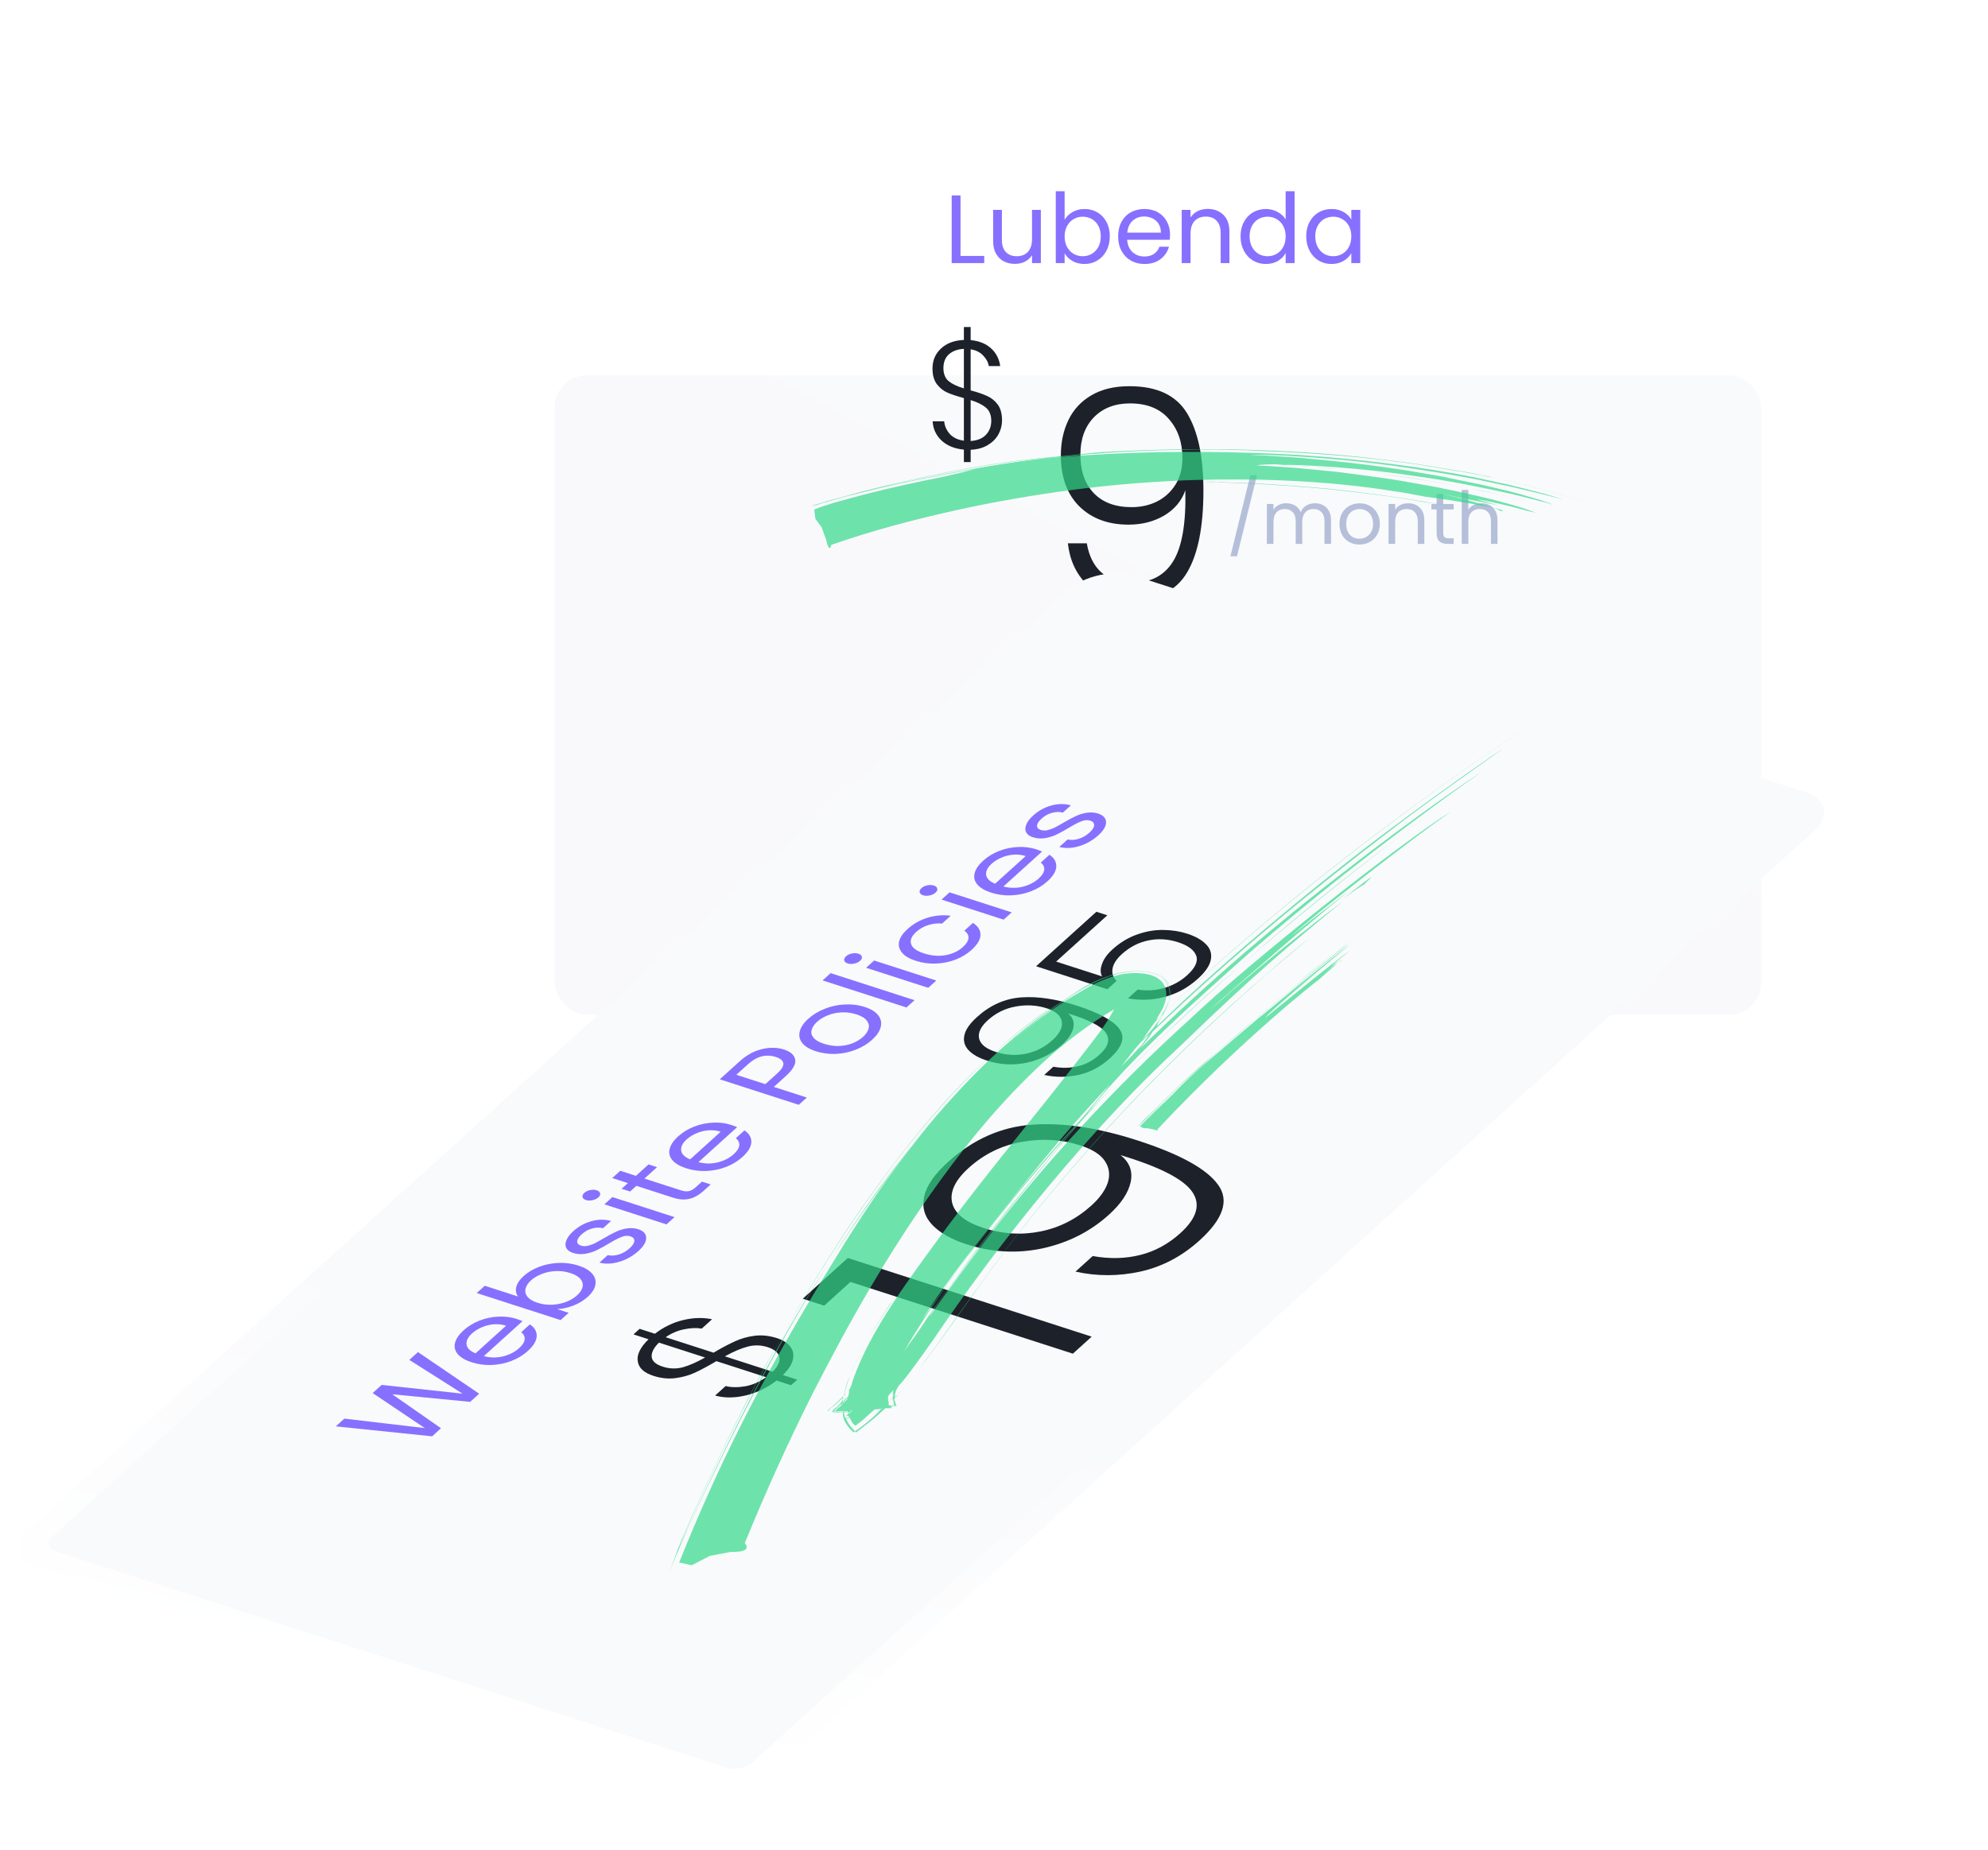 <svg width="491" height="457" viewBox="0 0 491 457" fill="none" xmlns="http://www.w3.org/2000/svg">
<g filter="url(#filter0_ddd_895_30)">
<rect x="137" y="18" width="298" height="158" rx="8" fill="url(#paint0_linear_895_30)"/>
</g>
<path d="M237.231 63.224H243.087V65H235.047V48.272H237.231V63.224ZM257.071 51.848V65H254.887V63.056C254.471 63.728 253.887 64.256 253.135 64.64C252.399 65.008 251.583 65.192 250.687 65.192C249.663 65.192 248.743 64.984 247.927 64.568C247.111 64.136 246.463 63.496 245.983 62.648C245.519 61.8 245.287 60.768 245.287 59.552V51.848H247.447V59.264C247.447 60.56 247.775 61.56 248.431 62.264C249.087 62.952 249.983 63.296 251.119 63.296C252.287 63.296 253.207 62.936 253.879 62.216C254.551 61.496 254.887 60.448 254.887 59.072V51.848H257.071ZM262.942 54.296C263.39 53.512 264.046 52.872 264.91 52.376C265.774 51.88 266.758 51.632 267.862 51.632C269.046 51.632 270.11 51.912 271.054 52.472C271.998 53.032 272.742 53.824 273.286 54.848C273.83 55.856 274.102 57.032 274.102 58.376C274.102 59.704 273.83 60.888 273.286 61.928C272.742 62.968 271.99 63.776 271.03 64.352C270.086 64.928 269.03 65.216 267.862 65.216C266.726 65.216 265.726 64.968 264.862 64.472C264.014 63.976 263.374 63.344 262.942 62.576V65H260.758V47.24H262.942V54.296ZM271.87 58.376C271.87 57.384 271.67 56.52 271.27 55.784C270.87 55.048 270.326 54.488 269.638 54.104C268.966 53.72 268.222 53.528 267.406 53.528C266.606 53.528 265.862 53.728 265.174 54.128C264.502 54.512 263.958 55.08 263.542 55.832C263.142 56.568 262.942 57.424 262.942 58.4C262.942 59.392 263.142 60.264 263.542 61.016C263.958 61.752 264.502 62.32 265.174 62.72C265.862 63.104 266.606 63.296 267.406 63.296C268.222 63.296 268.966 63.104 269.638 62.72C270.326 62.32 270.87 61.752 271.27 61.016C271.67 60.264 271.87 59.384 271.87 58.376ZM288.977 57.92C288.977 58.336 288.953 58.776 288.905 59.24H278.393C278.473 60.536 278.913 61.552 279.713 62.288C280.529 63.008 281.513 63.368 282.665 63.368C283.609 63.368 284.393 63.152 285.017 62.72C285.657 62.272 286.105 61.68 286.361 60.944H288.713C288.361 62.208 287.657 63.24 286.601 64.04C285.545 64.824 284.233 65.216 282.665 65.216C281.417 65.216 280.297 64.936 279.305 64.376C278.329 63.816 277.561 63.024 277.001 62C276.441 60.96 276.161 59.76 276.161 58.4C276.161 57.04 276.433 55.848 276.977 54.824C277.521 53.8 278.281 53.016 279.257 52.472C280.249 51.912 281.385 51.632 282.665 51.632C283.913 51.632 285.017 51.904 285.977 52.448C286.937 52.992 287.673 53.744 288.185 54.704C288.713 55.648 288.977 56.72 288.977 57.92ZM286.721 57.464C286.721 56.632 286.537 55.92 286.169 55.328C285.801 54.72 285.297 54.264 284.657 53.96C284.033 53.64 283.337 53.48 282.569 53.48C281.465 53.48 280.521 53.832 279.737 54.536C278.969 55.24 278.529 56.216 278.417 57.464H286.721ZM298.268 51.608C299.868 51.608 301.164 52.096 302.156 53.072C303.148 54.032 303.644 55.424 303.644 57.248V65H301.484V57.56C301.484 56.248 301.156 55.248 300.5 54.56C299.844 53.856 298.948 53.504 297.812 53.504C296.66 53.504 295.74 53.864 295.052 54.584C294.38 55.304 294.044 56.352 294.044 57.728V65H291.86V51.848H294.044V53.72C294.476 53.048 295.06 52.528 295.796 52.16C296.548 51.792 297.372 51.608 298.268 51.608ZM306.395 58.376C306.395 57.032 306.667 55.856 307.211 54.848C307.755 53.824 308.499 53.032 309.443 52.472C310.403 51.912 311.475 51.632 312.659 51.632C313.683 51.632 314.635 51.872 315.515 52.352C316.395 52.816 317.067 53.432 317.531 54.2V47.24H319.739V65H317.531V62.528C317.099 63.312 316.459 63.96 315.611 64.472C314.763 64.968 313.771 65.216 312.635 65.216C311.467 65.216 310.403 64.928 309.443 64.352C308.499 63.776 307.755 62.968 307.211 61.928C306.667 60.888 306.395 59.704 306.395 58.376ZM317.531 58.4C317.531 57.408 317.331 56.544 316.931 55.808C316.531 55.072 315.987 54.512 315.299 54.128C314.627 53.728 313.883 53.528 313.067 53.528C312.251 53.528 311.507 53.72 310.835 54.104C310.163 54.488 309.627 55.048 309.227 55.784C308.827 56.52 308.627 57.384 308.627 58.376C308.627 59.384 308.827 60.264 309.227 61.016C309.627 61.752 310.163 62.32 310.835 62.72C311.507 63.104 312.251 63.296 313.067 63.296C313.883 63.296 314.627 63.104 315.299 62.72C315.987 62.32 316.531 61.752 316.931 61.016C317.331 60.264 317.531 59.392 317.531 58.4ZM322.614 58.376C322.614 57.032 322.886 55.856 323.43 54.848C323.974 53.824 324.718 53.032 325.662 52.472C326.622 51.912 327.686 51.632 328.854 51.632C330.006 51.632 331.006 51.88 331.854 52.376C332.702 52.872 333.334 53.496 333.75 54.248V51.848H335.958V65H333.75V62.552C333.318 63.32 332.67 63.96 331.806 64.472C330.958 64.968 329.966 65.216 328.83 65.216C327.662 65.216 326.606 64.928 325.662 64.352C324.718 63.776 323.974 62.968 323.43 61.928C322.886 60.888 322.614 59.704 322.614 58.376ZM333.75 58.4C333.75 57.408 333.55 56.544 333.15 55.808C332.75 55.072 332.206 54.512 331.518 54.128C330.846 53.728 330.102 53.528 329.286 53.528C328.47 53.528 327.726 53.72 327.054 54.104C326.382 54.488 325.846 55.048 325.446 55.784C325.046 56.52 324.846 57.384 324.846 58.376C324.846 59.384 325.046 60.264 325.446 61.016C325.846 61.752 326.382 62.32 327.054 62.72C327.726 63.104 328.47 63.296 329.286 63.296C330.102 63.296 330.846 63.104 331.518 62.72C332.206 62.32 332.75 61.752 333.15 61.016C333.55 60.264 333.75 59.392 333.75 58.4Z" fill="#8770FF"/>
<path d="M310.447 117.41L305.515 137.426H303.895L308.809 117.41H310.447ZM324.75 124.322C325.518 124.322 326.202 124.484 326.802 124.808C327.402 125.12 327.876 125.594 328.224 126.23C328.572 126.866 328.746 127.64 328.746 128.552V134.366H327.126V128.786C327.126 127.802 326.88 127.052 326.388 126.536C325.908 126.008 325.254 125.744 324.426 125.744C323.574 125.744 322.896 126.02 322.392 126.572C321.888 127.112 321.636 127.898 321.636 128.93V134.366H320.016V128.786C320.016 127.802 319.77 127.052 319.278 126.536C318.798 126.008 318.144 125.744 317.316 125.744C316.464 125.744 315.786 126.02 315.282 126.572C314.778 127.112 314.526 127.898 314.526 128.93V134.366H312.888V124.502H314.526V125.924C314.85 125.408 315.282 125.012 315.822 124.736C316.374 124.46 316.98 124.322 317.64 124.322C318.468 124.322 319.2 124.508 319.836 124.88C320.472 125.252 320.946 125.798 321.258 126.518C321.534 125.822 321.99 125.282 322.626 124.898C323.262 124.514 323.97 124.322 324.75 124.322ZM335.735 134.528C334.811 134.528 333.971 134.318 333.215 133.898C332.471 133.478 331.883 132.884 331.451 132.116C331.031 131.336 330.821 130.436 330.821 129.416C330.821 128.408 331.037 127.52 331.469 126.752C331.913 125.972 332.513 125.378 333.269 124.97C334.025 124.55 334.871 124.34 335.807 124.34C336.743 124.34 337.589 124.55 338.345 124.97C339.101 125.378 339.695 125.966 340.127 126.734C340.571 127.502 340.793 128.396 340.793 129.416C340.793 130.436 340.565 131.336 340.109 132.116C339.665 132.884 339.059 133.478 338.291 133.898C337.523 134.318 336.671 134.528 335.735 134.528ZM335.735 133.088C336.323 133.088 336.875 132.95 337.391 132.674C337.907 132.398 338.321 131.984 338.633 131.432C338.957 130.88 339.119 130.208 339.119 129.416C339.119 128.624 338.963 127.952 338.651 127.4C338.339 126.848 337.931 126.44 337.427 126.176C336.923 125.9 336.377 125.762 335.789 125.762C335.189 125.762 334.637 125.9 334.133 126.176C333.641 126.44 333.245 126.848 332.945 127.4C332.645 127.952 332.495 128.624 332.495 129.416C332.495 130.22 332.639 130.898 332.927 131.45C333.227 132.002 333.623 132.416 334.115 132.692C334.607 132.956 335.147 133.088 335.735 133.088ZM347.753 124.322C348.953 124.322 349.925 124.688 350.669 125.42C351.413 126.14 351.785 127.184 351.785 128.552V134.366H350.165V128.786C350.165 127.802 349.919 127.052 349.427 126.536C348.935 126.008 348.263 125.744 347.411 125.744C346.547 125.744 345.857 126.014 345.341 126.554C344.837 127.094 344.585 127.88 344.585 128.912V134.366H342.947V124.502H344.585V125.906C344.909 125.402 345.347 125.012 345.899 124.736C346.463 124.46 347.081 124.322 347.753 124.322ZM356.458 125.852V131.666C356.458 132.146 356.56 132.488 356.764 132.692C356.968 132.884 357.322 132.98 357.826 132.98H359.032V134.366H357.556C356.644 134.366 355.96 134.156 355.504 133.736C355.048 133.316 354.82 132.626 354.82 131.666V125.852H353.542V124.502H354.82V122.018H356.458V124.502H359.032V125.852H356.458ZM365.913 124.322C366.657 124.322 367.329 124.484 367.929 124.808C368.529 125.12 368.997 125.594 369.333 126.23C369.681 126.866 369.855 127.64 369.855 128.552V134.366H368.235V128.786C368.235 127.802 367.989 127.052 367.497 126.536C367.005 126.008 366.333 125.744 365.481 125.744C364.617 125.744 363.927 126.014 363.411 126.554C362.907 127.094 362.655 127.88 362.655 128.912V134.366H361.017V121.046H362.655V125.906C362.979 125.402 363.423 125.012 363.987 124.736C364.563 124.46 365.205 124.322 365.913 124.322Z" fill="#B6BFD9"/>
<path d="M247.486 103.854C247.486 105.044 247.195 106.184 246.612 107.274C246.03 108.338 245.156 109.224 243.99 109.934C242.825 110.643 241.406 111.036 239.734 111.112V114.152H238.062V111.074C235.808 110.871 233.984 110.136 232.59 108.87C231.197 107.578 230.45 105.982 230.348 104.082H233.198C233.3 105.222 233.756 106.26 234.566 107.198C235.402 108.11 236.568 108.667 238.062 108.87V98.344C236.365 97.888 234.997 97.432 233.958 96.976C232.945 96.52 232.084 95.823 231.374 94.886C230.665 93.923 230.31 92.644 230.31 91.048C230.31 89.046 231.007 87.4 232.4 86.108C233.794 84.79 235.681 84.081 238.062 83.98V80.788H239.734V84.018C241.837 84.22 243.522 84.904 244.788 86.07C246.055 87.235 246.802 88.692 247.03 90.44H244.218C244.066 89.502 243.598 88.628 242.812 87.818C242.052 87.007 241.026 86.5 239.734 86.298V96.444C241.381 96.874 242.724 97.33 243.762 97.812C244.826 98.268 245.713 98.977 246.422 99.94C247.132 100.902 247.486 102.207 247.486 103.854ZM233.008 90.934C233.008 92.352 233.439 93.429 234.3 94.164C235.187 94.873 236.441 95.468 238.062 95.95V86.184C236.542 86.26 235.314 86.703 234.376 87.514C233.464 88.324 233.008 89.464 233.008 90.934ZM239.734 108.946C241.356 108.844 242.61 108.338 243.496 107.426C244.383 106.488 244.826 105.336 244.826 103.968C244.826 102.524 244.383 101.434 243.496 100.7C242.635 99.965 241.381 99.344 239.734 98.838V108.946Z" fill="#1D212A"/>
<path d="M268.421 134.215C268.949 137.335 270.149 139.735 272.021 141.415C273.893 143.095 276.461 143.935 279.725 143.935C284.237 143.935 287.573 142.183 289.733 138.679C291.941 135.127 292.949 129.271 292.757 121.111C291.845 123.751 290.093 125.839 287.501 127.375C284.957 128.863 282.029 129.607 278.717 129.607C273.677 129.607 269.621 128.095 266.549 125.071C263.525 122.047 262.013 117.847 262.013 112.471C262.013 109.255 262.637 106.351 263.885 103.759C265.133 101.167 267.029 99.127 269.573 97.639C272.117 96.151 275.237 95.407 278.933 95.407C285.749 95.407 290.501 97.639 293.189 102.103C295.877 106.519 297.221 112.879 297.221 121.183C297.221 130.159 295.877 136.903 293.189 141.415C290.549 145.927 285.989 148.183 279.509 148.183C274.757 148.183 271.061 146.911 268.421 144.367C265.781 141.775 264.221 138.391 263.741 134.215H268.421ZM279.509 125.287C281.765 125.287 283.829 124.831 285.701 123.919C287.621 122.959 289.157 121.567 290.309 119.743C291.461 117.919 292.037 115.735 292.037 113.191C292.037 109.255 290.909 106.015 288.653 103.471C286.445 100.927 283.253 99.655 279.077 99.655C275.381 99.655 272.405 100.807 270.149 103.111C267.941 105.415 266.837 108.487 266.837 112.327C266.837 116.359 267.941 119.527 270.149 121.831C272.357 124.135 275.477 125.287 279.509 125.287Z" fill="#1D212A"/>
<g opacity="0.7" clip-path="url(#clip0_895_30)">
<path d="M370.6 125.9C370.2 125.8 369.5 125.6 368.6 125.4C369.6 125.7 370.4 126 370.5 126.2C370.5 126.2 372.1 126.4 370.6 125.9Z" fill="#32D989"/>
<path d="M349.8 115.9C352.2 116.3 354.5 116.6 356.8 117C359.1 117.4 361.3 117.8 363.5 118.2C365.7 118.6 367.7 119.1 369.7 119.5C371.7 119.9 373.5 120.3 375.2 120.7C378.6 121.5 381.4 122.2 383.4 122.7C385.4 123.2 386.5 123.6 386.5 123.6C385.5 123.2 382.8 122.3 378.8 121.3C376.8 120.8 374.6 120.2 372 119.6C369.4 119.1 366.6 118.4 363.6 117.8C351.5 115.4 336 113.4 320.8 112.4C305.5 111.5 290.5 111.5 279.4 111.9C273.8 112.1 269.2 112.4 266 112.6C262.8 112.8 260.9 113 260.9 113C252.8 113.7 245.8 114.9 240.9 115.8C238.3 116.6 236.4 117 235 117.3C233.7 117.6 232.9 117.8 232.9 117.8C218.2 120.7 210.3 123 206 124.2C201.7 125.5 201.1 125.9 201.1 125.9L201.4 128.2L202.9 130.2L204 133.2C204.9 137.1 205.3 134.6 205.3 134.6C215.6 131 226 128.3 235.9 126.1C245.8 123.9 255.3 122.3 264.3 121.1C273.3 119.9 281.8 119.2 289.6 118.8C297.4 118.4 304.7 118.4 311.2 118.5C324.3 118.8 334.5 119.9 341.4 120.9C343.1 121.2 344.7 121.4 346 121.6C347.3 121.8 348.4 122 349.3 122.2C351.1 122.5 352 122.7 352 122.7C361.1 123.9 366 124.9 368.6 125.4C367.1 124.9 365.1 124.3 363 123.7C359.5 122.8 356.1 121.9 356.1 121.9L361.1 123.1C364 123.6 367 124.2 369.9 124.8L364.5 123.3C366.1 123.5 369.8 124.3 373.1 125.1C376.4 126 379.3 126.7 379.3 126.7C377.6 125.9 372.5 124.3 365.7 122.7C364 122.3 362.2 121.9 360.4 121.5C358.5 121.1 356.6 120.7 354.6 120.3C350.6 119.6 346.5 118.8 342.4 118.2C338.3 117.6 334.2 117.1 330.5 116.6C326.7 116.2 323.2 115.9 320.2 115.6C317.2 115.4 314.7 115.2 313 115.1C311.3 115 310.3 115 310.3 115C311 114.8 312.7 114.7 315 114.7C316.5 114.8 318.6 114.9 321.2 115.1C322.1 115.2 323 115.2 324 115.3C325.9 115.5 328.2 115.6 330.4 115.9C331.4 116 332.5 116.1 333.6 116.2C336.1 116.5 338.7 116.7 341.3 117.1C347.6 117.8 354.6 119 363.5 120.7C366.2 121.2 368.6 121.8 370.8 122.3C371.4 122.4 371.9 122.6 372.5 122.7C375.1 123.3 377.1 123.9 378.6 124.3C377.1 123.9 375 123.3 372.5 122.7C372 122.6 371.4 122.5 370.8 122.3C368.6 121.8 366.1 121.3 363.5 120.7C354.6 119 347.6 117.9 341.3 117.1C338.7 116.7 336.1 116.5 333.6 116.2C332.5 116.1 331.5 116 330.4 115.9C328.1 115.7 325.9 115.5 324 115.3C323 115.2 322.1 115.1 321.2 115.1C318.9 115 316.9 114.8 315.4 114.8C322.8 114.8 336.4 115.6 349.5 117.6C358.3 118.8 366.9 120.6 373.2 122C376.4 122.8 379 123.4 380.8 123.9C381.7 124.1 382.4 124.3 382.9 124.5C383.4 124.6 383.6 124.7 383.6 124.7C383 124.4 381.4 123.8 379 123.1C376.6 122.4 373.6 121.5 370 120.7C368.2 120.3 366.3 119.8 364.3 119.4C362.3 119 360.2 118.6 358 118.1C355.8 117.6 353.6 117.3 351.4 116.9C349.2 116.5 346.9 116.1 344.6 115.8C335.5 114.4 326.6 113.6 319.9 113C316.6 112.8 313.8 112.6 311.8 112.5C309.9 112.4 308.8 112.4 308.8 112.4C311.2 112.1 330.9 112.9 349.8 115.9Z" fill="#32D989"/>
<path d="M369.2 118.1C368.7 118 368.2 117.9 367.7 117.8C366.5 117.5 365.3 117.3 364.2 117.1C363 116.9 361.9 116.7 361 116.5L360.2 116.4C357.9 116 356.5 115.8 356.5 115.8C354 115.3 347.6 114.3 339.7 113.4C330.5 112.4 320.3 111.7 310.9 111.4C307.7 111.1 294.3 110.8 281.9 111.4C279.1 111.5 276 111.7 272.8 111.9C272.4 111.9 272 112 271.6 112C271.1 112 270.8 112.1 270.7 112.1C270.6 112.1 270.6 112.1 270.5 112.1C270.3 112.1 270.1 112.1 269.9 112.1C268.1 112.2 266.5 112.3 265 112.5C262.8 112.7 260.9 112.8 259.6 113C258.3 113.1 257.6 113.2 257.6 113.2C253 113.6 247.1 114.4 240.6 115.5C234.4 116.6 227.8 117.9 221.6 119.4C214.4 121.1 208.9 122.6 206.2 123.4C204.3 123.9 202.7 124.4 201.6 124.8C200.6 124.9 200 125.1 200 125.1C200 125.1 200.6 124.9 201.6 124.6C202.4 124.4 203.8 123.9 206.1 123.3C209.4 122.4 214.9 121 222.1 119.4C237.4 116 255.1 113.3 270.7 111.8C271.1 111.8 271.4 111.8 271.8 111.7C275.8 111.5 292.9 110.5 310.7 111.2C320.1 111.5 330.5 112.2 339.7 113.3C347.6 114.2 353.9 115.2 356.5 115.7C356.5 115.7 357.9 115.9 360.2 116.3L361 116.4C362 116.6 363 116.8 364.2 117C365.3 117.2 366.5 117.5 367.7 117.7C368.2 117.9 368.7 118 369.2 118.1C375.9 119.5 384.6 121.8 391.4 124.1C384.7 121.8 376 119.5 369.2 118.1ZM222.1 119.5C214.9 121.1 209.4 122.5 206.1 123.4C203.9 124 202.4 124.4 201.6 124.7C201.4 124.8 201.2 124.8 201.1 124.9C201.3 124.8 201.5 124.8 201.7 124.7C202.9 124.3 204.5 123.8 206.3 123.3C209 122.5 214.5 120.9 221.7 119.3C228 117.8 234.5 116.5 240.7 115.4C247.2 114.3 253.1 113.5 257.7 113.1C257.7 113.1 258.4 113 259.7 112.9C261 112.8 262.8 112.6 265.1 112.4C266.5 112.3 268.1 112.2 269.7 112.1C254.5 113.5 237.1 116.2 222.1 119.5ZM275.8 111.6C278 111.5 280 111.4 282 111.3C293.9 110.8 306.9 111 310.6 111.3C296.5 110.8 282.8 111.3 275.8 111.6Z" fill="#32D989"/>
<path d="M358.3 125.1C356.4 124.7 354.1 124.3 351.6 123.9C345.8 122.9 337.9 121.8 328.8 120.8C321.1 120.1 313 119.5 306.8 119.3C304.8 119.2 303 119.2 301.6 119.1C300.9 119.1 300.2 119.1 299.7 119H296.9L299.6 119.1C300.2 119.1 300.8 119.1 301.5 119.2C302.9 119.2 304.7 119.3 306.7 119.4C313 119.6 321 120.2 328.7 120.9C337.8 121.9 345.7 122.9 351.5 124C354.2 124.3 356.5 124.8 358.3 125.1C358.8 125.2 359.3 125.3 359.8 125.4C362.1 125.9 363.5 126.2 364.1 126.4C363.5 126.2 362.1 125.9 359.8 125.4C359.4 125.3 358.9 125.2 358.3 125.1Z" fill="#32D989"/>
</g>
<path d="M9.333 387.268C4.179 385.604 3.257 381.311 7.275 377.679L263.714 145.836C267.731 142.204 275.167 140.607 280.322 142.271L445.989 195.728C451.144 197.391 452.066 201.684 448.048 205.316L191.609 437.159C187.591 440.792 180.155 442.388 175.001 440.725L9.333 387.268Z" fill="#F9FAFC"/>
<path fill-rule="evenodd" clip-rule="evenodd" d="M269.424 147.679L12.985 379.522C11.425 380.932 11.783 382.598 13.784 383.244L179.451 436.701C181.452 437.347 184.339 436.727 185.899 435.317L442.338 203.474C443.897 202.064 443.54 200.397 441.539 199.751L275.871 146.294C273.87 145.649 270.984 146.268 269.424 147.679ZM7.275 377.679C3.257 381.311 4.179 385.604 9.333 387.268L175.001 440.725C180.155 442.388 187.591 440.792 191.609 437.159L448.048 205.316C452.066 201.684 451.144 197.391 445.989 195.728L280.322 142.271C275.167 140.607 267.731 142.204 263.714 145.836L7.275 377.679Z" fill="url(#paint1_linear_895_30)"/>
<path d="M103.238 334.018L118.346 344.301L116.12 346.314L96.876 344.441L108.918 352.825L106.741 354.827L82.941 352.368L85.058 350.454L104.924 352.795L92.042 344.14L94.268 342.127L114.252 344.292L101.099 335.952L103.238 334.018ZM127.58 325.819C128.065 325.976 128.557 326.161 129.054 326.375L119.495 335.018C121.08 335.44 122.666 335.461 124.252 335.08C125.834 334.68 127.149 334.007 128.196 333.06C129.055 332.283 129.515 331.558 129.579 330.882C129.638 330.187 129.355 329.596 128.729 329.108L130.868 327.175C132.022 327.94 132.586 328.907 132.559 330.077C132.514 331.24 131.778 332.466 130.352 333.755C129.217 334.781 127.872 335.597 126.317 336.201C124.776 336.793 123.153 337.126 121.45 337.201C119.727 337.27 118.072 337.048 116.486 336.537C114.899 336.025 113.756 335.352 113.056 334.519C112.356 333.687 112.132 332.767 112.385 331.76C112.634 330.733 113.34 329.694 114.504 328.641C115.639 327.615 116.96 326.81 118.468 326.226C119.975 325.641 121.522 325.319 123.108 325.26C124.689 325.181 126.18 325.368 127.58 325.819ZM124.996 327.502C124.026 327.189 123.028 327.072 122.002 327.152C120.958 327.226 119.968 327.468 119.032 327.88C118.091 328.273 117.271 328.785 116.573 329.416C115.569 330.324 115.121 331.232 115.229 332.142C115.352 333.038 116.091 333.768 117.445 334.329L124.996 327.502ZM127.959 320.289C127.452 319.626 127.302 318.846 127.509 317.949C127.716 317.052 128.322 316.149 129.325 315.242C130.402 314.268 131.696 313.499 133.208 312.934C134.72 312.368 136.32 312.055 138.01 311.993C139.681 311.925 141.3 312.144 142.868 312.65C144.417 313.15 145.551 313.82 146.27 314.658C146.989 315.497 147.247 316.419 147.046 317.426C146.86 318.419 146.236 319.395 145.174 320.355C144.14 321.289 142.942 322.018 141.577 322.542C140.228 323.052 138.908 323.34 137.619 323.406L140.447 324.319L138.461 326.115L117.741 319.429L119.727 317.633L127.959 320.289ZM140.838 314.485C139.681 314.112 138.491 313.951 137.269 314.003C136.046 314.055 134.898 314.291 133.825 314.712C132.765 315.12 131.865 315.659 131.123 316.33C130.395 316.988 129.952 317.675 129.793 318.391C129.63 319.088 129.798 319.749 130.297 320.374C130.792 320.98 131.609 321.467 132.747 321.834C133.905 322.208 135.104 322.372 136.345 322.326C137.582 322.261 138.739 322.028 139.817 321.626C140.891 321.205 141.791 320.665 142.519 320.007C143.261 319.337 143.713 318.653 143.877 317.956C144.035 317.239 143.868 316.578 143.373 315.972C142.859 315.36 142.014 314.865 140.838 314.485ZM157.696 309.034C156.779 309.863 155.761 310.543 154.642 311.074C153.504 311.599 152.369 311.938 151.238 312.09C150.088 312.237 149.024 312.179 148.047 311.918L150.099 310.063C150.922 310.257 151.824 310.209 152.804 309.919C153.799 309.615 154.703 309.095 155.518 308.358C156.275 307.674 156.657 307.065 156.664 306.532C156.671 305.999 156.348 305.627 155.695 305.416C155.023 305.199 154.295 305.25 153.512 305.569C152.711 305.881 151.664 306.427 150.372 307.206C149.185 307.912 148.159 308.473 147.293 308.89C146.423 309.287 145.485 309.574 144.481 309.749C143.472 309.906 142.473 309.824 141.483 309.505C140.699 309.252 140.163 308.856 139.873 308.316C139.583 307.777 139.587 307.144 139.883 306.418C140.16 305.687 140.728 304.933 141.586 304.157C142.91 302.96 144.409 302.132 146.082 301.672C147.756 301.212 149.368 301.197 150.92 301.627L148.934 303.422C148.087 303.203 147.189 303.225 146.238 303.489C145.302 303.74 144.448 304.215 143.677 304.912C142.964 305.556 142.592 306.133 142.562 306.641C142.532 307.149 142.835 307.505 143.469 307.71C143.973 307.872 144.517 307.896 145.1 307.781C145.68 307.646 146.261 307.441 146.845 307.166C147.424 306.871 148.177 306.453 149.104 305.913C150.261 305.234 151.258 304.699 152.095 304.308C152.913 303.912 153.801 303.636 154.758 303.481C155.729 303.312 156.689 303.372 157.637 303.66C158.477 303.931 159.051 304.34 159.359 304.885C159.668 305.431 159.683 306.07 159.406 306.801C159.124 307.514 158.554 308.258 157.696 309.034ZM147.802 295.789C147.424 296.131 146.936 296.366 146.338 296.495C145.74 296.623 145.198 296.609 144.713 296.452C144.228 296.296 143.948 296.045 143.874 295.699C143.8 295.354 143.952 295.011 144.33 294.669C144.694 294.34 145.168 294.118 145.751 294.003C146.349 293.874 146.89 293.888 147.376 294.045C147.861 294.202 148.141 294.452 148.215 294.798C148.304 295.13 148.166 295.46 147.802 295.789ZM151.255 295.725L166.599 300.676L164.613 302.472L149.268 297.52L151.255 295.725ZM159.162 291.152L168.206 294.07C168.953 294.311 169.608 294.371 170.173 294.25C170.719 294.123 171.298 293.783 171.909 293.23L173.371 291.908L175.527 292.604L173.737 294.222C172.631 295.222 171.475 295.866 170.269 296.155C169.063 296.444 167.713 296.348 166.22 295.866L157.176 292.948L155.626 294.349L153.526 293.671L155.076 292.27L151.212 291.023L153.198 289.228L157.062 290.475L160.183 287.653L162.283 288.331L159.162 291.152ZM180.585 277.898C181.071 278.054 181.562 278.24 182.06 278.454L172.501 287.096C174.086 287.518 175.671 287.539 177.257 287.158C178.839 286.758 180.154 286.085 181.202 285.138C182.06 284.362 182.521 283.636 182.584 282.96C182.644 282.265 182.36 281.674 181.735 281.187L183.873 279.253C185.028 280.018 185.592 280.986 185.565 282.155C185.519 283.318 184.783 284.544 183.358 285.834C182.223 286.86 180.878 287.675 179.322 288.28C177.781 288.871 176.159 289.205 174.455 289.279C172.732 289.348 171.078 289.127 169.491 288.615C167.904 288.103 166.761 287.43 166.061 286.598C165.361 285.765 165.138 284.845 165.39 283.838C165.639 282.811 166.346 281.772 167.51 280.72C168.644 279.694 169.966 278.888 171.473 278.304C172.981 277.72 174.528 277.398 176.113 277.338C177.695 277.259 179.185 277.446 180.585 277.898ZM178.002 279.581C177.031 279.267 176.033 279.151 175.008 279.23C173.964 279.304 172.974 279.547 172.037 279.958C171.096 280.351 170.277 280.863 169.578 281.494C168.574 282.402 168.127 283.311 168.235 284.22C168.358 285.117 169.096 285.846 170.451 286.408L178.002 279.581ZM193.652 259.283C195.276 259.807 196.192 260.639 196.402 261.777C196.608 262.897 195.823 264.259 194.048 265.864L191.123 268.508L199.271 271.137L197.285 272.932L177.769 266.635L182.68 262.196C184.397 260.643 186.231 259.638 188.182 259.179C190.149 258.706 191.972 258.741 193.652 259.283ZM191.948 265.186C193.054 264.186 193.56 263.35 193.468 262.678C193.376 262.006 192.761 261.486 191.622 261.118C189.214 260.341 186.933 260.926 184.78 262.873L181.855 265.517L189.023 267.83L191.948 265.186ZM215.392 256.872C214.272 257.884 212.927 258.7 211.357 259.318C209.801 259.922 208.164 260.269 206.446 260.357C204.723 260.426 203.069 260.204 201.482 259.692C199.914 259.186 198.795 258.504 198.124 257.645C197.449 256.767 197.252 255.811 197.534 254.777C197.797 253.738 198.496 252.705 199.631 251.679C200.766 250.653 202.119 249.831 203.689 249.213C205.24 248.589 206.875 248.233 208.593 248.145C210.326 248.044 211.986 248.249 213.573 248.761C215.159 249.273 216.283 249.975 216.943 250.866C217.6 251.738 217.789 252.701 217.511 253.753C217.233 254.806 216.527 255.846 215.392 256.872ZM213.152 256.149C213.865 255.504 214.32 254.83 214.516 254.126C214.712 253.421 214.57 252.76 214.09 252.141C213.624 251.509 212.775 250.994 211.543 250.596C210.311 250.199 209.077 250.032 207.84 250.097C206.603 250.162 205.473 250.405 204.452 250.825C203.411 251.238 202.534 251.768 201.822 252.412C201.094 253.07 200.639 253.744 200.458 254.435C200.272 255.107 200.426 255.746 200.921 256.352C201.416 256.958 202.28 257.46 203.512 257.857C204.762 258.261 205.992 258.443 207.199 258.405C208.422 258.353 209.546 258.127 210.572 257.726C211.579 257.319 212.439 256.793 213.152 256.149ZM205.15 240.403L225.87 247.089L223.884 248.885L203.164 242.199L205.15 240.403ZM212.445 237.346C212.066 237.688 211.578 237.924 210.98 238.052C210.382 238.18 209.841 238.166 209.356 238.01C208.87 237.853 208.59 237.602 208.516 237.257C208.442 236.912 208.594 236.568 208.973 236.226C209.336 235.897 209.81 235.675 210.393 235.56C210.991 235.432 211.533 235.446 212.018 235.602C212.503 235.759 212.783 236.01 212.857 236.355C212.946 236.687 212.808 237.018 212.445 237.346ZM215.897 237.282L231.241 242.234L229.255 244.029L213.911 239.078L215.897 237.282ZM226.184 237.36C224.597 236.848 223.463 236.178 222.782 235.352C222.082 234.519 221.842 233.602 222.061 232.602C222.295 231.589 222.98 230.57 224.115 229.543C225.584 228.215 227.249 227.271 229.11 226.711C230.985 226.138 232.887 225.975 234.817 226.223L232.678 228.157C231.541 228.04 230.403 228.163 229.265 228.528C228.142 228.88 227.144 229.45 226.271 230.239C225.136 231.265 224.723 232.257 225.033 233.213C225.324 234.164 226.384 234.934 228.213 235.525C230.061 236.121 231.839 236.266 233.545 235.96C235.251 235.654 236.672 234.988 237.807 233.962C238.68 233.172 239.146 232.43 239.205 231.735C239.265 231.041 238.918 230.438 238.166 229.927L240.305 227.994C241.552 228.789 242.172 229.775 242.164 230.95C242.137 232.119 241.403 233.355 239.963 234.657C238.828 235.683 237.49 236.492 235.949 237.084C234.423 237.662 232.815 237.982 231.126 238.044C229.436 238.106 227.789 237.878 226.184 237.36ZM231.072 220.505C230.694 220.847 230.206 221.083 229.608 221.211C229.01 221.339 228.468 221.325 227.983 221.169C227.498 221.012 227.218 220.761 227.144 220.416C227.07 220.071 227.222 219.727 227.6 219.385C227.964 219.056 228.437 218.834 229.021 218.719C229.619 218.591 230.16 218.605 230.646 218.761C231.131 218.918 231.411 219.169 231.485 219.514C231.574 219.846 231.436 220.177 231.072 220.505ZM234.525 220.441L249.869 225.393L247.883 227.188L232.538 222.237L234.525 220.441ZM255.906 209.801C256.391 209.958 256.882 210.143 257.38 210.358L247.821 219C249.406 219.422 250.991 219.443 252.577 219.062C254.159 218.662 255.474 217.989 256.522 217.042C257.38 216.266 257.841 215.54 257.905 214.864C257.964 214.169 257.681 213.578 257.055 213.091L259.194 211.157C260.348 211.922 260.912 212.889 260.885 214.059C260.839 215.222 260.104 216.448 258.678 217.737C257.543 218.763 256.198 219.579 254.642 220.184C253.102 220.775 251.479 221.108 249.775 221.183C248.053 221.252 246.398 221.031 244.811 220.519C243.225 220.007 242.081 219.334 241.381 218.502C240.681 217.669 240.458 216.749 240.711 215.742C240.959 214.715 241.666 213.676 242.83 212.624C243.965 211.598 245.286 210.792 246.794 210.208C248.301 209.623 249.848 209.301 251.433 209.242C253.015 209.163 254.506 209.35 255.906 209.801ZM253.322 211.484C252.351 211.171 251.353 211.055 250.328 211.134C249.284 211.208 248.294 211.451 247.357 211.862C246.416 212.255 245.597 212.767 244.898 213.398C243.895 214.306 243.447 215.214 243.555 216.124C243.678 217.02 244.417 217.75 245.771 218.312L253.322 211.484ZM271.273 206.35C270.357 207.179 269.338 207.859 268.219 208.39C267.081 208.915 265.946 209.254 264.815 209.407C263.665 209.553 262.601 209.496 261.624 209.234L263.676 207.379C264.499 207.574 265.401 207.525 266.381 207.235C267.376 206.931 268.281 206.411 269.095 205.674C269.852 204.99 270.234 204.382 270.241 203.848C270.248 203.315 269.925 202.943 269.272 202.732C268.6 202.516 267.872 202.566 267.089 202.885C266.288 203.197 265.241 203.743 263.949 204.522C262.762 205.228 261.736 205.789 260.87 206.206C260 206.604 259.062 206.89 258.058 207.066C257.049 207.222 256.05 207.141 255.06 206.821C254.276 206.568 253.74 206.172 253.45 205.632C253.16 205.093 253.164 204.46 253.46 203.735C253.737 203.003 254.305 202.249 255.163 201.473C256.487 200.276 257.986 199.448 259.659 198.988C261.333 198.529 262.945 198.513 264.497 198.943L262.511 200.738C261.665 200.519 260.766 200.541 259.815 200.805C258.879 201.057 258.025 201.531 257.254 202.228C256.541 202.873 256.169 203.449 256.139 203.957C256.109 204.465 256.412 204.821 257.047 205.026C257.551 205.188 258.094 205.212 258.678 205.097C259.257 204.963 259.838 204.758 260.422 204.482C261.001 204.187 261.754 203.769 262.681 203.229C263.838 202.55 264.835 202.015 265.672 201.624C266.49 201.228 267.378 200.952 268.335 200.797C269.306 200.628 270.266 200.688 271.214 200.976C272.054 201.247 272.628 201.656 272.936 202.201C273.245 202.747 273.26 203.386 272.983 204.117C272.701 204.83 272.132 205.574 271.273 206.35Z" fill="#8770FF"/>
<path d="M191.936 330.583C193.325 331.031 194.39 331.7 195.131 332.589C195.843 333.468 196.083 334.521 195.85 335.746C195.618 336.971 194.786 338.285 193.355 339.688L196.901 340.833L195.381 342.207L191.79 341.049C189.503 342.826 186.987 344.049 184.242 344.718C181.468 345.377 178.926 345.39 176.618 344.758L179.209 342.415C180.631 342.761 182.258 342.777 184.089 342.464C185.913 342.12 187.623 341.371 189.218 340.219L176.938 336.256C174.863 337.48 173.087 338.433 171.61 339.115C170.157 339.777 168.561 340.223 166.822 340.453C165.054 340.674 163.239 340.484 161.377 339.883C159.042 339.129 157.754 337.937 157.514 336.305C157.244 334.663 158.133 332.845 160.18 330.849L156.456 329.647L157.976 328.273L161.745 329.489C163.893 327.836 166.223 326.709 168.735 326.106C171.246 325.503 173.625 325.437 175.872 325.908L173.315 328.22C172.083 327.992 170.637 328.048 168.977 328.389C167.34 328.708 165.816 329.361 164.405 330.347L176.242 334.166C178.242 332.975 179.995 332.043 181.501 331.37C183 330.667 184.634 330.205 186.402 329.984C188.17 329.763 190.015 329.963 191.936 330.583ZM163.697 337.622C165.352 338.156 167 338.207 168.64 337.776C170.274 337.314 172.109 336.507 174.145 335.355L162.751 331.679C161.458 332.957 160.858 334.134 160.951 335.21C161.068 336.265 161.983 337.069 163.697 337.622ZM190.828 338.873C192.184 337.502 192.733 336.28 192.475 335.208C192.188 334.126 191.246 333.328 189.65 332.813C187.966 332.269 186.292 332.223 184.628 332.676C182.988 333.107 181.123 333.905 179.035 335.068L190.828 338.873Z" fill="#1D212A"/>
<path d="M260.15 263.521C262.325 263.912 264.378 263.868 266.311 263.389C268.244 262.911 269.994 261.964 271.56 260.547C273.726 258.589 274.248 256.794 273.127 255.16C272 253.497 268.878 251.896 263.761 250.358C264.949 251.278 265.394 252.453 265.096 253.883C264.791 255.282 263.844 256.701 262.254 258.138C259.835 260.325 256.958 261.784 253.621 262.516C250.308 263.228 246.996 263.049 243.686 261.981C241.706 261.342 240.217 260.494 239.22 259.438C238.223 258.381 237.877 257.153 238.182 255.754C238.486 254.354 239.526 252.853 241.3 251.249C244.571 248.292 248.226 246.673 252.265 246.394C256.274 246.105 260.835 246.785 265.948 248.435C271.475 250.219 274.982 252.142 276.471 254.204C277.982 256.246 277.182 258.673 274.072 261.485C271.792 263.547 269.235 264.898 266.401 265.538C263.538 266.168 260.706 266.173 257.904 265.552L260.15 263.521ZM259.974 256.936C261.057 255.957 261.767 254.971 262.104 253.977C262.434 252.953 262.314 252.01 261.744 251.148C261.174 250.286 260.106 249.602 258.539 249.097C256.115 248.315 253.579 248.16 250.93 248.634C248.304 249.086 245.989 250.219 243.984 252.031C242.211 253.634 241.492 255.155 241.828 256.591C242.186 258.007 243.548 259.096 245.913 259.859C248.395 260.66 250.876 260.811 253.354 260.311C255.833 259.81 258.039 258.685 259.974 256.936ZM273.493 226.113L260.846 237.547L272.195 241.21C271.737 240.355 271.735 239.323 272.191 238.114C272.617 236.895 273.475 235.702 274.765 234.536C276.654 232.828 278.7 231.594 280.903 230.836C283.076 230.067 285.226 229.701 287.352 229.737C289.448 229.763 291.397 230.068 293.2 230.649C295.269 231.317 296.835 232.204 297.898 233.31C298.954 234.385 299.336 235.653 299.044 237.113C298.776 238.553 297.708 240.116 295.842 241.803C293.47 243.948 290.763 245.435 287.722 246.262C284.652 247.08 281.61 247.201 278.598 246.625L280.983 244.469C283.233 244.828 285.431 244.689 287.578 244.054C289.725 243.418 291.593 242.382 293.182 240.945C295.187 239.133 295.942 237.525 295.448 236.122C294.948 234.689 293.442 233.567 290.929 232.757C288.476 231.965 286.052 231.819 283.655 232.317C281.23 232.806 279.049 233.926 277.114 235.675C275.778 236.883 275.002 238.074 274.786 239.248C274.571 240.422 274.901 241.447 275.777 242.323L273.496 244.385L255.896 238.706L270.789 225.241L273.493 226.113Z" fill="#1D212A"/>
<path d="M203.559 322.544L198.267 320.836L209.397 310.773L269.626 330.207L264.977 334.41L210.041 316.684L203.559 322.544ZM269.884 310.292C274.004 311.032 277.896 310.949 281.558 310.042C285.22 309.136 288.535 307.341 291.504 304.657C295.607 300.948 296.596 297.546 294.472 294.451C292.336 291.298 286.421 288.265 276.726 285.351C278.977 287.095 279.82 289.321 279.255 292.03C278.677 294.682 276.883 297.369 273.871 300.092C269.288 304.236 263.835 307.001 257.514 308.388C251.236 309.736 244.961 309.398 238.689 307.374C234.937 306.163 232.116 304.557 230.227 302.555C228.338 300.554 227.682 298.227 228.259 295.575C228.837 292.923 230.806 290.078 234.167 287.04C240.365 281.436 247.291 278.369 254.943 277.84C262.539 277.293 271.182 278.582 280.87 281.708C291.342 285.087 297.987 288.731 300.807 292.639C303.67 296.508 302.156 301.107 296.263 306.434C291.942 310.341 287.097 312.901 281.728 314.113C276.303 315.308 270.937 315.317 265.628 314.139L269.884 310.292ZM269.551 297.815C271.603 295.96 272.947 294.091 273.586 292.209C274.212 290.269 273.985 288.482 272.904 286.848C271.824 285.215 269.799 283.919 266.831 282.961C262.239 281.48 257.434 281.187 252.414 282.084C247.438 282.942 243.052 285.087 239.254 288.52C235.893 291.559 234.531 294.439 235.167 297.162C235.847 299.844 238.428 301.908 242.908 303.354C247.612 304.872 252.312 305.157 257.007 304.209C261.703 303.261 265.884 301.13 269.551 297.815Z" fill="#1D212A"/>
<g opacity="0.7" clip-path="url(#clip1_895_30)">
<path d="M336.722 218.1C335.629 218.893 333.469 220.653 331.441 222.292C334.294 220.101 336.504 218.684 337.062 218.373C337.038 218.201 340.934 214.873 336.722 218.1Z" fill="#32D989"/>
<path d="M205.554 348.899C205.129 349.09 205.421 349.02 205.554 348.899C205.846 348.829 205.846 348.829 205.554 348.899Z" fill="#32D989"/>
<path d="M219.283 347.924C219.574 347.855 219.441 347.975 219.416 347.804C219.258 347.753 219.416 347.804 219.283 347.924Z" fill="#32D989"/>
<path d="M287.49 250.203C314.045 225.032 348.363 198.27 383.536 175.388C348.496 198.15 314.021 224.86 287.49 250.203C288.811 247.845 289.683 245.506 288.757 243.242C287.392 240.017 281.194 238.836 275.412 240.574C272.23 241.512 269.546 242.776 267.045 244.262C263.985 246.059 260.525 248.218 257.939 250.168C240.967 262.217 228.967 276.361 217.721 291.568C208.247 304.399 198.8 319.531 189.731 336.259C181.257 351.869 171.27 372.723 165.335 388.17C167.37 383.421 169.272 378.794 171.708 373.684C187.549 339.977 220.36 273.093 266.669 244.795C268.454 243.57 273.505 240.941 277.186 240.327C285.398 238.718 290.457 242.48 288.58 247.279C288.144 248.449 287.55 249.568 286.956 250.686C285.62 251.893 285.244 252.427 286.214 250.775C289.574 245.799 288.899 240.012 279.458 240.405C275.704 240.504 270.87 242.548 268.102 244.275C263.233 247.126 263.099 247.247 259.53 249.699C234.727 267.082 217.795 292.083 206.432 310.692C187.938 340.594 177.417 361.931 167.738 385.997L170.849 386.673L175.342 384.356L180.481 383.393C186.374 383.493 183.941 381.234 183.941 381.234C189.078 368.642 194.689 356.203 200.798 344.089C209.987 326.089 219.614 309.049 232.205 291.656C240.017 280.91 248.886 270.177 259.993 260.33C264.556 256.398 269.461 252.739 275.156 249.335C273.155 253.276 269.94 257.152 267.016 260.959C256.207 274.996 243.965 289.554 233.981 303.039C224.398 316.162 215.117 328.235 210.612 341.031C210.334 342.252 209.923 343.593 208.43 344.749C208.767 342.893 209.288 341.259 209.858 339.969C211.433 336.219 213.081 332.984 214.779 330.092C216.61 327.079 218.842 323.705 220.212 321.69C220.054 321.639 219.703 322.345 218.708 323.825C215.482 328.681 212.196 334.172 209.858 339.969C209.446 341.31 208.792 343.065 208.454 344.921C207.41 346.058 206.342 347.024 205.25 347.818C205.116 347.939 204.983 348.06 204.449 348.542L205.931 348.365C205.797 348.486 205.53 348.728 205.397 348.848L205.846 348.83C205.98 348.709 206.247 348.467 206.38 348.347L206.672 348.277C206.405 348.518 206.271 348.639 206.138 348.76L208.519 348.545L208.544 348.717L206.004 348.881C206.004 348.881 206.004 348.881 205.871 349.001L208.41 348.838C208.326 349.302 208.849 349.798 208.631 350.383C208.631 350.383 208.631 350.383 208.764 350.262L208.922 350.313C209.252 351.566 210.481 352.782 211.393 353.895C213.153 352.498 215.072 351.151 216.807 349.582C217.341 349.099 217.875 348.616 218.543 348.013L220.183 347.887C220.183 347.887 220.183 347.887 220.025 347.836L218.543 348.013L218.676 347.892L219.867 347.785C219.843 347.613 219.685 347.562 219.66 347.391C219.685 347.562 219.843 347.613 219.867 347.785L220.317 347.766C220.159 347.715 220.134 347.543 220.11 347.372L221.458 347.316C221.276 347.093 221.227 346.75 220.971 346.012C220.764 345.617 220.982 345.033 221.674 344.601C224.404 341.551 226.685 338.52 228.856 335.781C233.418 329.718 237.905 323.141 242.442 316.907C262.53 288.665 289.543 260.366 316.709 237.357C319.671 234.873 322.098 232.872 323.3 231.785C321.273 233.424 316.417 237.426 313.48 240.082C287.941 261.814 261.377 290.095 242.309 317.027C235.091 326.655 229.464 335.813 221.031 345.376C220.884 344.346 221.404 342.712 222.739 341.505C225.687 337.87 228.053 334.375 230.442 331.051C247.241 306.171 269.541 278.644 291.655 258.263C309.933 240.575 318.15 233.727 331.782 222.566C322.665 229.451 312.663 237.525 304.203 244.786C301.132 247.563 298.838 249.443 298.838 249.443C301.908 246.667 308.208 241.165 311.303 238.56C318.537 232.214 325.796 226.039 333.504 219.846C331.052 221.675 328.624 223.676 326.172 225.505C323.72 227.335 321.292 229.336 318.998 231.216C324.581 225.975 343.858 211.066 353.133 204.232C356.278 201.971 358.329 200.503 358.329 200.503C346.006 208.156 309.551 236.849 293.494 252.141C275.337 268.557 257.596 287.892 244.13 305.495C239.435 311.678 235.007 317.619 231.247 322.958C238.961 311.525 249.443 298.365 257.002 289.011C265.931 277.642 275.724 267.044 287.132 256.148C303.358 239.928 336.995 212.619 353.142 201.123C343.575 208.027 328.886 219.174 312.9 232.852C295.846 247.495 282.034 260.563 268.31 275.298C279.143 261.432 295.081 247.412 309.124 234.909C323.216 222.75 335.137 213.33 348.758 203.148C354.888 198.574 360.618 194.363 365.972 190.686C357.134 196.35 341.862 207.638 332.369 215.057C316.879 226.929 298.574 242.315 281.656 258.967C282.808 257.537 283.827 256.228 284.688 254.868C304.568 235.732 326.2 218.308 342.783 205.642C350.782 199.379 364.477 189.712 371.19 184.999C367.597 187.279 358.273 193.77 345.186 203.469C329.088 215.309 303.16 236.424 285.708 253.559C286.01 252.51 286.896 251.322 287.49 250.203ZM219.341 345.158C219.401 344.523 220.227 343.97 220.737 343.316C220.543 344.072 220.483 344.708 220.423 345.344C219.137 346.894 219.379 346.481 219.341 345.158ZM205.639 348.435L204.291 348.491C205.517 347.577 206.852 346.37 208.162 344.991C208.334 346.193 207.132 347.279 205.639 348.435ZM209.402 345.227C209.342 345.863 208.359 346.364 207.983 346.898C208.067 346.434 208.893 345.882 209.402 345.227ZM206.38 348.347L206.089 348.416C206.623 347.934 207.29 347.33 207.958 346.727C208.032 347.242 206.914 347.864 206.38 348.347ZM210.475 348.522C210.342 348.642 210.342 348.642 209.892 348.661C210.159 348.42 210.317 348.471 210.475 348.522ZM207.936 348.685L209.285 348.629C209.285 348.629 209.443 348.68 209.309 348.8L207.936 348.685C208.094 348.736 208.094 348.736 207.936 348.685ZM208.315 350.281C208.29 350.109 209.565 349.538 209.516 349.195C207.805 350.936 208.424 349.989 208.119 348.908L209.467 348.851C209.492 349.023 209.492 349.023 209.516 349.195C209.917 348.833 209.759 348.782 210.208 348.763C208.315 350.281 208.315 350.281 208.315 350.281C209.383 349.316 209.59 349.71 209.821 350.276C209.821 350.276 208.473 350.332 208.315 350.281ZM212.837 352.396L210.786 353.863C209.739 352.87 208.644 351.534 208.315 350.281L209.797 350.104C210.186 350.721 210.284 351.408 210.966 351.956L211.306 352.229L211.707 351.867C212.666 351.194 213.467 350.47 214.268 349.745L215.617 349.689L214.268 349.745C214.802 349.263 215.47 348.659 216.004 348.176L217.644 348.05C216.091 349.842 214.464 351.119 212.837 352.396ZM217.802 348.101L216.162 348.227L216.295 348.106L217.935 347.981C217.935 347.981 217.935 347.981 217.802 348.101ZM209.511 344.935C208.977 345.417 208.443 345.9 208.067 346.434C208.152 345.97 208.236 345.506 208.321 345.042C209.874 343.25 209.983 342.958 209.511 344.935ZM218.796 346.62C218.663 346.741 218.979 346.843 218.845 346.964C218.821 346.792 218.796 346.62 218.796 346.62ZM219.052 347.358C218.845 346.964 219.003 347.015 219.052 347.358V347.358ZM220.984 347.163L219.636 347.219C219.112 346.722 219.755 345.947 220.423 345.344C220.521 346.03 220.668 347.061 220.984 347.163ZM220.655 345.91C220.753 346.597 220.802 346.94 220.984 347.163C220.802 346.94 220.363 345.979 220.715 345.274C220.606 345.566 220.63 345.738 220.655 345.91ZM220.557 345.223C220.374 345 220.494 343.729 220.712 343.144C220.543 344.072 220.641 344.759 220.557 345.223ZM226.819 328.899C225.557 330.622 224.429 332.223 223.301 333.824C232.735 317.541 247.754 298.147 266.865 276.798C253.737 292.544 238.329 311.321 226.819 328.899ZM265.846 278.107C253.895 292.595 241.677 307.324 230.737 323.612C227.595 328.003 231.44 322.201 232.811 320.187C243.558 304.655 256.067 289.856 267.266 276.435C266.999 276.677 266.356 277.452 265.846 278.107ZM267.642 275.902C268.285 275.126 269.438 273.697 270.081 272.921C269.304 273.817 268.552 274.885 267.642 275.902ZM267.108 276.384C251.138 293.343 235.38 314.956 227.642 326.217C230.953 320.897 234.737 315.731 238.547 310.736C251.419 294.252 260.942 281.765 274.182 267.857C272.786 269.7 270.323 272.508 267.108 276.384ZM287.792 249.155C290.678 244.025 287.695 238.968 278.352 240.048C273.165 240.667 268.028 243.76 264.993 245.729C248.225 256.042 235.217 270.516 225.62 282.488C196.626 320.139 183.172 348.392 166.752 384.368C170.264 375.183 182.153 349.701 189.598 336.38C205.541 307.62 236.403 256.649 274.538 240.783C283.927 237.916 291.076 241.533 288.738 247.33C288.46 248.551 286.253 252.097 287.792 249.155ZM277.007 263.364C279.179 260.625 280.926 258.076 283.729 255.542C282.007 258.262 279.52 260.899 277.007 263.364ZM281.231 259.158C281.073 259.107 283.487 255.955 284.263 255.059C283.244 256.368 282.383 257.728 281.231 259.158ZM282.236 256.698C283.898 254.613 284.819 252.618 286.956 250.686C285.768 252.923 284.372 254.766 282.236 256.698ZM285.149 253.87C284.481 254.474 284.748 254.233 285.149 253.87C285.901 252.803 286.313 251.461 287.356 250.324C286.762 251.443 285.877 252.631 285.149 253.87Z" fill="#32D989"/>
<path d="M330.5 237.876C330.767 237.634 331.192 237.444 331.192 237.444C331.192 237.444 331.702 236.789 330.5 237.876Z" fill="#32D989"/>
<path d="M333.12 232.988C330.084 234.957 297.178 263.157 297.178 263.157C292.614 267.089 289.883 270.139 289.883 270.139C282.055 277.604 281.546 278.258 281.546 278.258L282.36 278.685L283.575 278.75L284.973 279.037C286.553 279.547 285.872 278.999 285.872 278.999C307.461 255.992 325.803 241.929 325.803 241.929C328.34 239.635 329.833 238.479 330.501 237.876C329.117 238.739 326.398 240.81 326.398 240.81C327.49 240.016 329.651 238.257 330.585 237.412L328.801 238.637C329.735 237.792 333.256 234.998 333.256 234.998C330.621 236.604 312.401 251.526 312.401 251.526C312.668 251.285 312.91 250.871 313.578 250.268C316.807 247.543 328.921 237.366 332.041 234.933C328.921 237.366 317.074 247.301 313.711 250.147C318.226 245.872 333.193 233.503 333.193 233.503C331.25 234.678 311.027 251.41 311.027 251.41C311.804 250.515 333.12 232.988 333.12 232.988Z" fill="#32D989"/>
<path d="M310.978 251.067C309.751 251.982 298.888 261.416 296.218 263.83C290.962 268.194 280.937 278.226 280.962 278.398C281.095 278.277 290.501 269.192 299.689 260.691C309.375 252.516 322.885 240.496 334.138 231.679C321.817 241.462 323.601 240.236 310.978 251.067ZM281.071 278.105C282.648 276.485 291.229 267.953 296.06 263.779C296.06 263.779 297.528 262.451 299.555 260.812C291.169 268.588 282.673 276.657 281.071 278.105ZM300.891 259.605C304.653 256.397 309.484 252.223 310.686 251.137C306.814 254.637 302.918 257.966 300.891 259.605Z" fill="#32D989"/>
<path d="M309.951 255.485C310.085 255.365 328.147 240.392 329.774 239.115C328.28 240.271 310.085 255.365 309.951 255.485Z" fill="#32D989"/>
</g>
<defs>
<filter id="filter0_ddd_895_30" x="81" y="0" width="410" height="270" filterUnits="userSpaceOnUse" color-interpolation-filters="sRGB">
<feFlood flood-opacity="0" result="BackgroundImageFix"/>
<feColorMatrix in="SourceAlpha" type="matrix" values="0 0 0 0 0 0 0 0 0 0 0 0 0 0 0 0 0 0 127 0" result="hardAlpha"/>
<feOffset dy="15.896"/>
<feColorMatrix type="matrix" values="0 0 0 0 0.749 0 0 0 0 0.8 0 0 0 0 0.882 0 0 0 0.037 0"/>
<feBlend mode="normal" in2="BackgroundImageFix" result="effect1_dropShadow_895_30"/>
<feColorMatrix in="SourceAlpha" type="matrix" values="0 0 0 0 0 0 0 0 0 0 0 0 0 0 0 0 0 0 127 0" result="hardAlpha"/>
<feOffset dy="20.796"/>
<feGaussianBlur stdDeviation="7.664"/>
<feColorMatrix type="matrix" values="0 0 0 0 0.749 0 0 0 0 0.8 0 0 0 0 0.882 0 0 0 0.178 0"/>
<feBlend mode="normal" in2="effect1_dropShadow_895_30" result="effect2_dropShadow_895_30"/>
<feColorMatrix in="SourceAlpha" type="matrix" values="0 0 0 0 0 0 0 0 0 0 0 0 0 0 0 0 0 0 127 0" result="hardAlpha"/>
<feOffset dy="38"/>
<feGaussianBlur stdDeviation="28"/>
<feColorMatrix type="matrix" values="0 0 0 0 0.749 0 0 0 0 0.8 0 0 0 0 0.882 0 0 0 0.39 0"/>
<feBlend mode="normal" in2="effect2_dropShadow_895_30" result="effect3_dropShadow_895_30"/>
<feBlend mode="normal" in="SourceGraphic" in2="effect3_dropShadow_895_30" result="shape"/>
</filter>
<linearGradient id="paint0_linear_895_30" x1="246.965" y1="-67.016" x2="152.977" y2="113.756" gradientUnits="userSpaceOnUse">
<stop stop-color="#F9FAFC"/>
<stop offset="1" stop-color="#F9F9FC"/>
</linearGradient>
<linearGradient id="paint1_linear_895_30" x1="180" y1="438" x2="203.705" y2="337.186" gradientUnits="userSpaceOnUse">
<stop stop-color="white"/>
<stop offset="1" stop-color="white" stop-opacity="0"/>
</linearGradient>
<clipPath id="clip0_895_30">
<rect width="191.4" height="24.4" fill="white" transform="translate(200 111)"/>
</clipPath>
<clipPath id="clip1_895_30">
<rect width="311.38" height="57.617" fill="white" transform="matrix(0.742 -0.671 0.952 0.307 119.982 373.535)"/>
</clipPath>
</defs>
</svg>
